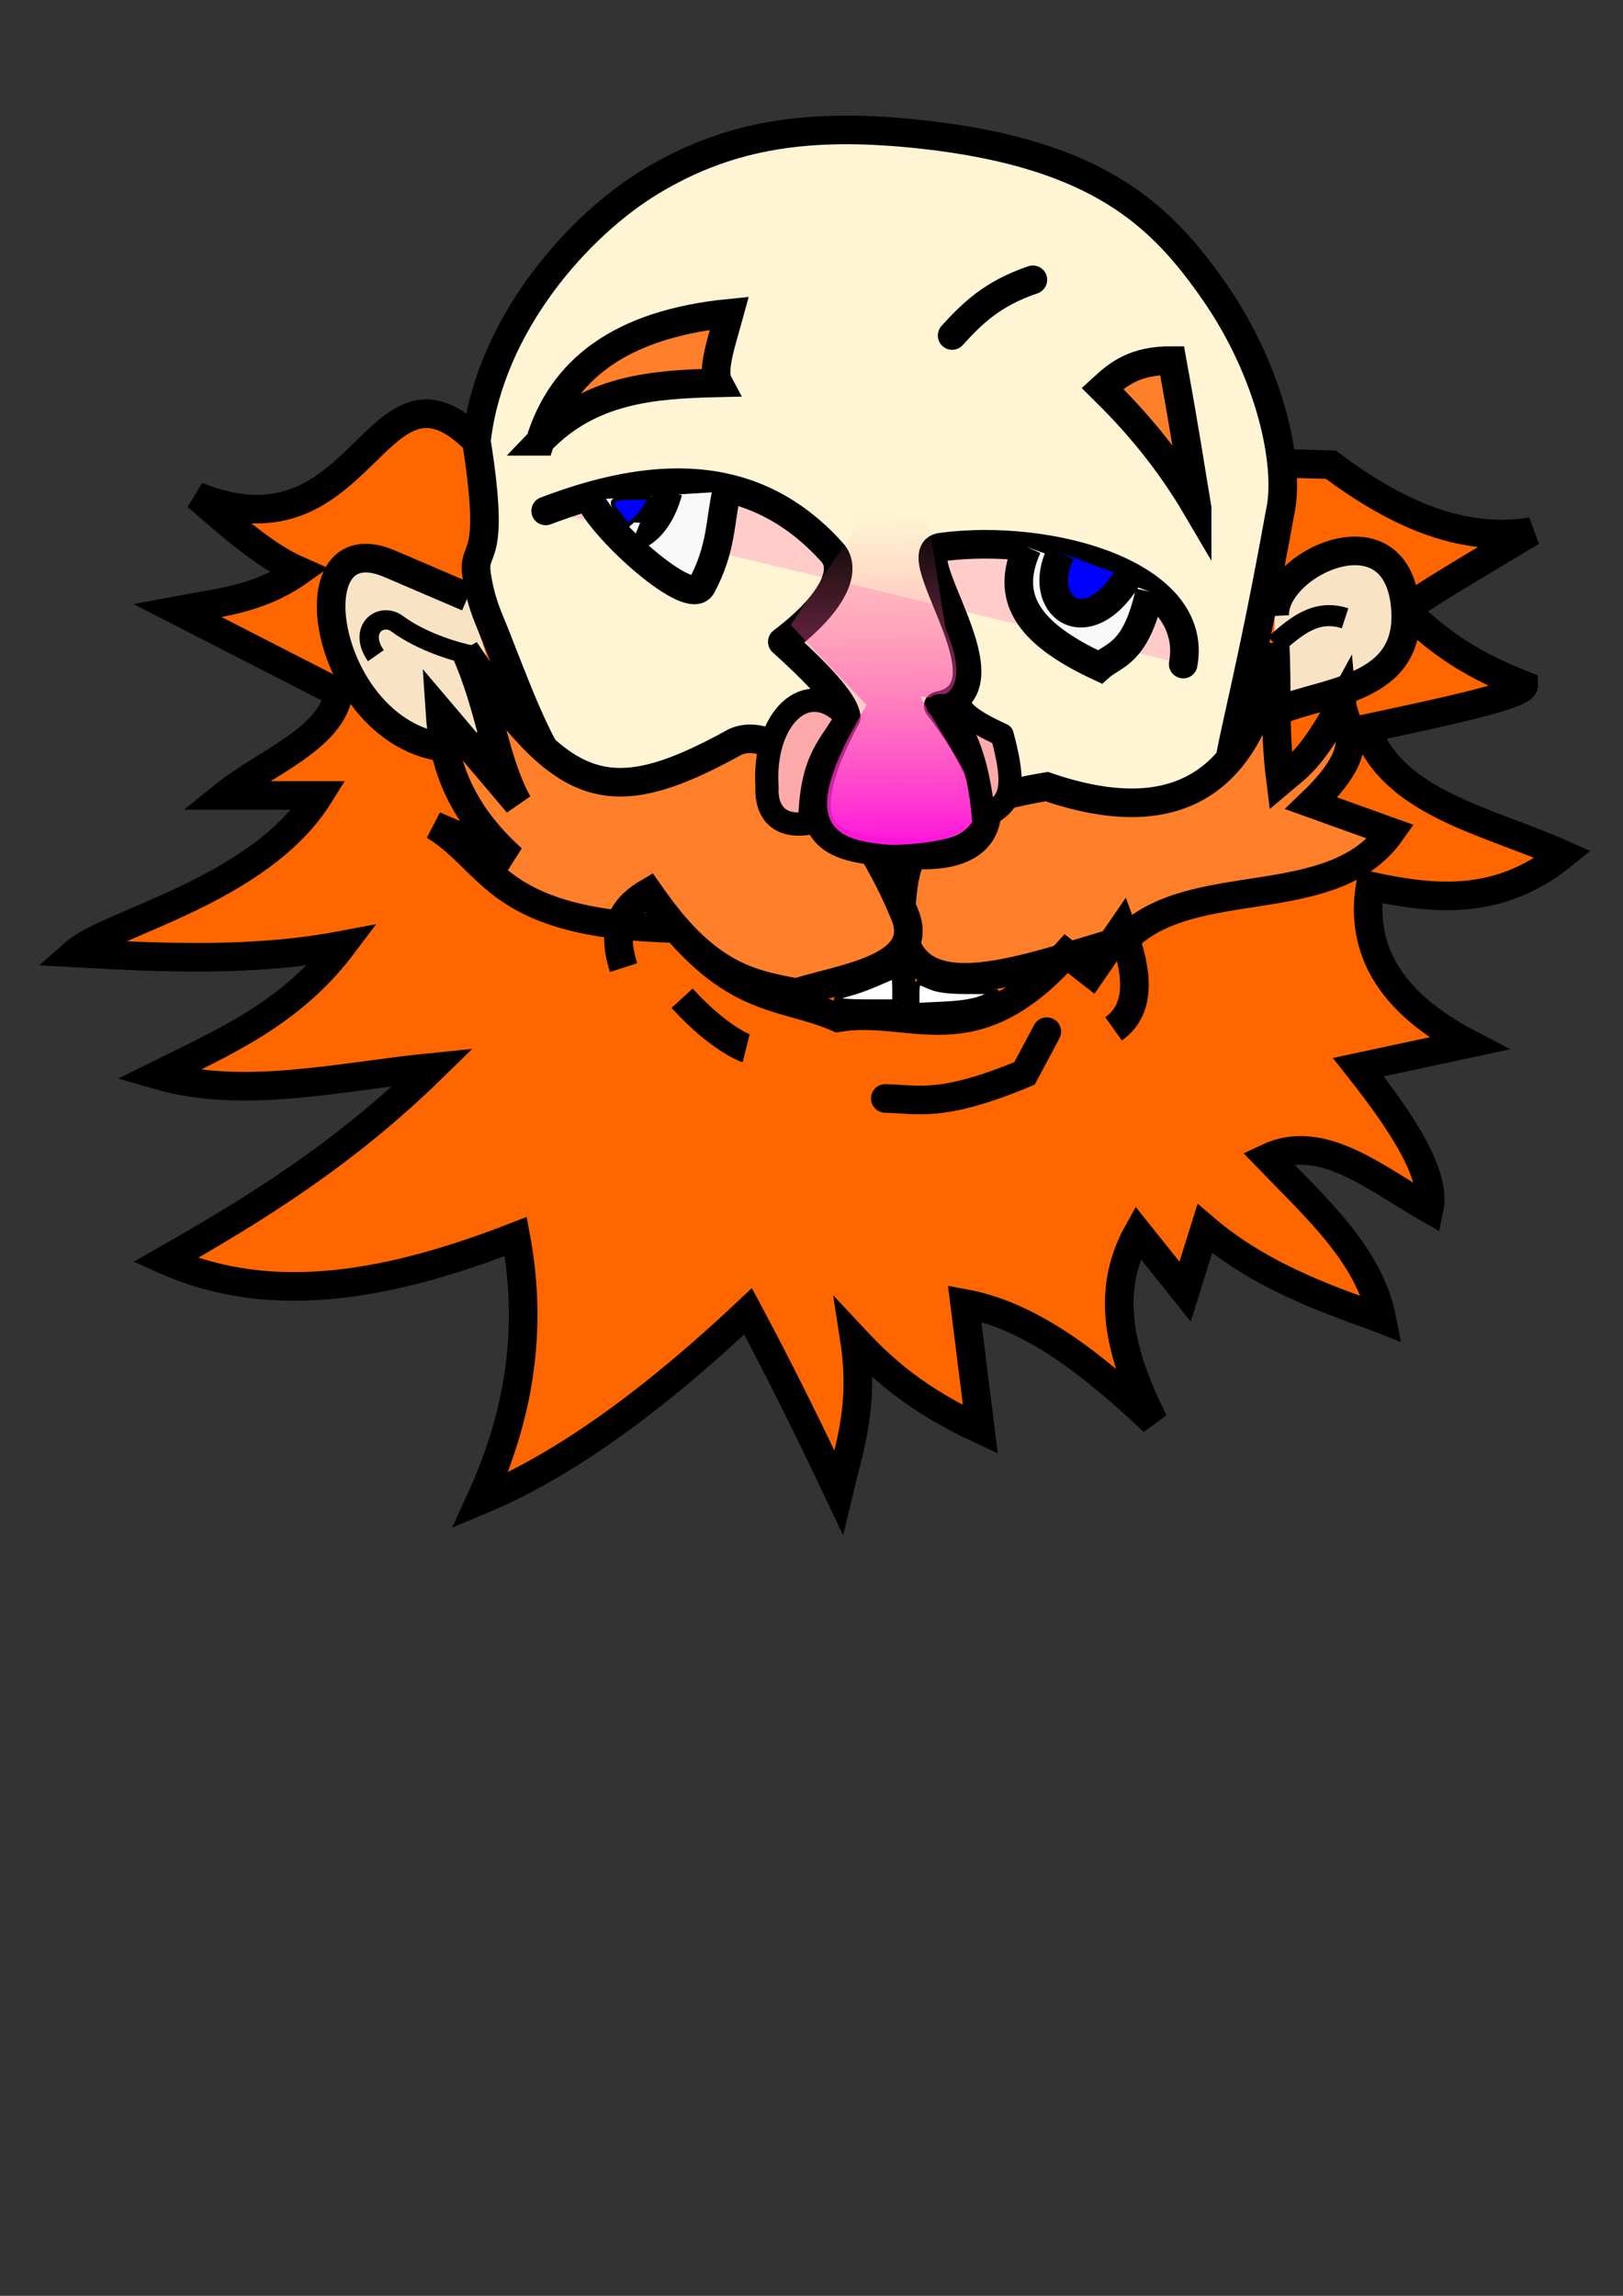 <?xml version="1.0" encoding="UTF-8" standalone="no"?>
<!-- Created with Inkscape (http://www.inkscape.org/) -->

<svg
   xmlns:dc="http://purl.org/dc/elements/1.1/"
   xmlns:cc="http://creativecommons.org/ns#"
   xmlns:rdf="http://www.w3.org/1999/02/22-rdf-syntax-ns#"
   xmlns:svg="http://www.w3.org/2000/svg"
   xmlns="http://www.w3.org/2000/svg"
   xmlns:xlink="http://www.w3.org/1999/xlink"
   xmlns:sodipodi="http://sodipodi.sourceforge.net/DTD/sodipodi-0.dtd"
   xmlns:inkscape="http://www.inkscape.org/namespaces/inkscape"
   width="744.094"
   height="1052.362"
   id="svg4617"
   version="1.1"
   inkscape:version="0.48.4 r9939"
   sodipodi:docname="mitige-2.svg">
  <rect width="100%" height="100%" fill="#333333" stroke="none"/>
  <defs
     id="defs4619">
    <linearGradient
       id="linearGradient3957">
      <stop
         style="stop-color:#ff14de;stop-opacity:1;"
         offset="0"
         id="stop3959" />
      <stop
         style="stop-color:#ff8080;stop-opacity:0;"
         offset="1"
         id="stop3961" />
    </linearGradient>
    <linearGradient
       id="linearGradient3853">
      <stop
         style="stop-color:#de8787;stop-opacity:1;"
         offset="0"
         id="stop3855" />
      <stop
         id="stop3863"
         offset="0.25"
         style="stop-color:#de8787;stop-opacity:0.749;" />
      <stop
         id="stop3861"
         offset="0.5"
         style="stop-color:#de8787;stop-opacity:0.498;" />
      <stop
         style="stop-color:#de8787;stop-opacity:0;"
         offset="1"
         id="stop3857" />
    </linearGradient>
    <linearGradient
       inkscape:collect="always"
       xlink:href="#linearGradient3957"
       id="linearGradient3028"
       gradientUnits="userSpaceOnUse"
       x1="408.443"
       y1="387.366"
       x2="406.661"
       y2="238.592"
       gradientTransform="matrix(1.011,0,0,1.026,-3.894,-10.103)" />
  </defs>
  <sodipodi:namedview
     id="base"
     pagecolor="#ffffff"
     bordercolor="#666666"
     borderopacity="1.0"
     inkscape:pageopacity="0.0"
     inkscape:pageshadow="2"
     inkscape:zoom="0.8161995"
     inkscape:cx="304.63243"
     inkscape:cy="678.18748"
     inkscape:document-units="px"
     inkscape:current-layer="layer1"
     showgrid="false"
     showguides="false"
     inkscape:window-width="1366"
     inkscape:window-height="716"
     inkscape:window-x="0"
     inkscape:window-y="0"
     inkscape:window-maximized="1"
     inkscape:object-nodes="true" />
  <g
     inkscape:label="Layer 1"
     inkscape:groupmode="layer"
     id="layer1"
     style="display:inline">
    <path
       style="fill:#ff6600;fill-opacity:1;stroke:#000000;stroke-width:13.11;stroke-linecap:butt;stroke-linejoin:miter;stroke-miterlimit:4;stroke-opacity:1;stroke-dasharray:none"
       d="m 218.415,202.169 c -46.664,-47.237 -50.977,56.416 -128.161,25.271 15.644,13.409 31.288,27.463 46.932,34.297 -18.652,13.211 -37.305,14.552 -55.958,18.051 l 74.008,37.907 c -3.625,21.174 -33.602,31.807 -52.347,46.932 l 43.322,0 c -27.406,43.865 -96.284,58.396 -111.915,72.203 40.915,2.245 81.83,4.144 122.746,-3.61 -23.662,31.399 -54.61,44.585 -84.839,59.568 39.58,11.49 83.627,0.642 126.356,-3.61 -40.915,40.048 -81.83,65.171 -122.746,88.449 49.597,22.087 104.289,11.062 160.652,-10.83 6.954,37.221 3.984,76.923 -16.246,120.94 39.108,-16.228 80.237,-46.61 122.746,-86.644 15.849,29.688 29.045,56.723 41.517,83.034 4.993,-20.879 11.964,-39.782 7.22,-70.398 12.927,13.839 28.039,27.678 57.763,41.517 l -7.22,-57.763 c 30.933,5.739 59.079,28.2 86.644,54.152 -14.265,-28.881 -23.277,-57.763 -7.22,-86.644 l 21.661,27.076 9.025,-28.881 c 28.166,24.068 62.986,34.444 81.229,41.517 -5.709,-29.365 -30.317,-51.171 -52.347,-74.008 24.669,-11.633 49.339,9.357 74.008,23.466 3.28,-15.614 -12.137,-39.24 -32.491,-64.983 l 50.542,-10.83 c -36.11,-18.801 -49.852,-43.194 -45.127,-72.203 29.483,6.352 58.966,9.394 88.449,-14.441 -34.527,-15.446 -77.837,-23.365 -90.254,-57.763 36.443,-7.744 72.355,-15.439 72.203,-19.856 -29.154,-11.432 -41.599,-22.864 -54.152,-34.297 4.421,-4.617 34.186,-21.906 57.763,-36.102 -32.626,5.289 -62.822,-8.867 -92.059,-30.686 z"
       id="path2985"
       inkscape:connector-curvature="0"
       sodipodi:nodetypes="cccccccccccccccccccccccccccccccccccc" />
    <path
       style="fill:#f8e4c5;fill-opacity:1;stroke:#000000;stroke-width:13.11;stroke-linecap:butt;stroke-linejoin:miter;stroke-miterlimit:4;stroke-opacity:1;stroke-dasharray:none"
       d="m 584.424,282.34 c -1.224,-23.871 57.077,-51.817 59.99,-2.553 2.237,38.433 -41.043,36.896 -60.703,47.175"
       id="path3778"
       inkscape:connector-curvature="0"
       sodipodi:nodetypes="ccc" />
    <path
       style="fill:#f8e4c5;stroke:#000000;stroke-width:13.11;stroke-linecap:butt;stroke-linejoin:miter;stroke-miterlimit:4;stroke-opacity:1;stroke-dasharray:none;fill-opacity:1"
       d="M 214.433,273.767 178.694,258.451 c -53.308,-22.846 -23.589,112.847 56.161,79.136"
       id="path3774"
       inkscape:connector-curvature="0"
       sodipodi:nodetypes="csc" />
    <path
       style="fill:#fff5d5;fill-opacity:1;stroke:#000000;stroke-width:13.11;stroke-linecap:butt;stroke-linejoin:miter;stroke-miterlimit:4;stroke-opacity:1;stroke-dasharray:none"
       d="m 228.478,294.688 c -3.384,-9.378 -7.675,-16.284 -9.932,-30.954 -2.257,-14.67 9.156,-3.262 -0.132,-61.565 6.144,-53.862 47.251,-99.314 80.374,-119.196 35.814,-21.497 72.702,-27.085 124.772,-21.253 80.613,9.029 109.155,37.62 132.799,71.426 26.342,37.664 35.346,80.459 30.48,101.906 -27.092,150.2 -35.595,120.545 0.298,122.956 L 417.383,417.221 275.704,372.548 C 253.12,361.557 240.924,325.957 228.478,294.688 z"
       id="path3953"
       inkscape:connector-curvature="0"
       sodipodi:nodetypes="cscsssccccc" />
    <path
       style="fill:#ff7f2a;fill-opacity:1;stroke:#000000;stroke-width:13.11;stroke-linecap:butt;stroke-linejoin:miter;stroke-miterlimit:4;stroke-opacity:1;stroke-dasharray:none"
       d="m 247.619,202.29 c 22.908,-24.058 52.099,-26.129 81.689,-26.804 -3.113,-5.822 1.754,-19.623 5.106,-31.91 -50.722,5.044 -76.877,26.466 -86.794,58.714 z"
       id="path3763"
       inkscape:connector-curvature="0"
       sodipodi:nodetypes="cccc" />
    <path
       style="fill:#ff7f2a;stroke:#000000;stroke-width:13.11;stroke-linecap:butt;stroke-linejoin:miter;stroke-miterlimit:4;stroke-opacity:1;stroke-dasharray:none"
       d="m 548.846,232.923 c -14.04,-23.91 -29.357,-41.074 -43.397,-54.885 7.166,-6.569 14.739,-12.865 31.91,-12.764 6.611,36.458 7.897,46.292 11.487,67.648 z"
       id="path3765"
       inkscape:connector-curvature="0"
       sodipodi:nodetypes="cccc" />
    <path
       style="fill:none;stroke:#000000;stroke-width:13.11;stroke-linecap:round;stroke-linejoin:miter;stroke-miterlimit:4;stroke-opacity:1;stroke-dasharray:none"
       d="m 436.524,153.787 c 8.807,-9.686 18.189,-19.181 37.015,-25.528"
       id="path3767"
       inkscape:connector-curvature="0"
       sodipodi:nodetypes="cc" />
    <path
       style="fill:#ff7f2a;stroke:#000000;stroke-width:13.11;stroke-linecap:butt;stroke-linejoin:miter;stroke-miterlimit:4;stroke-opacity:1;stroke-dasharray:none"
       d="m 413.549,411.617 c 2.064,-21.9 7.694,-41.348 66.372,-51.055 58.261,20.039 94.051,-0.048 104.664,-65.096 1.164,20.617 -0.565,37.878 2.553,62.543 7.516,-6.382 14.032,-9.76 28.08,-35.739 1.002,11.358 13.757,19.33 -14.04,45.95 l 36.503,13.119 c -26.996,38.269 -91.387,18.131 -122.021,49.424 -45.32,12.712 -107.629,39.412 -102.111,-19.146 z"
       id="path4540"
       inkscape:connector-curvature="0"
       sodipodi:nodetypes="scccccccs" />
    <path
       style="fill:#ff7f2a;stroke:#000000;stroke-width:13.11;stroke-linecap:butt;stroke-linejoin:miter;stroke-miterlimit:4;stroke-opacity:1;stroke-dasharray:none"
       d="m 414.825,419.275 c -18.943,-46.299 -56.192,-89.157 -77.859,-79.136 -59.347,32.818 -79.208,23.559 -123.809,-42.121 11.862,26.383 13.362,50.604 24.251,70.201 l -35.739,-42.121 c 1.476,22.549 8.066,45.099 33.186,67.648 l -35.739,-15.317 c 27.891,17.108 27.258,45.211 111.045,47.226 20.526,23.175 37.674,26.078 54.885,29.357 21.017,-6.604 59.834,-11.163 49.779,-35.739 z"
       id="path4553"
       inkscape:connector-curvature="0"
       sodipodi:nodetypes="sccccccccs" />
    <path
       style="fill:none;stroke:#000000;stroke-width:13.11;stroke-linecap:butt;stroke-linejoin:miter;stroke-miterlimit:4;stroke-opacity:1;stroke-dasharray:none"
       d="m 312.714,457.567 c 16.997,18.609 29.194,22.934 29.357,22.975"
       id="path4557"
       inkscape:connector-curvature="0"
       sodipodi:nodetypes="cc" />
    <path
       style="fill:none;stroke:#000000;stroke-width:13.11;stroke-linecap:butt;stroke-linejoin:miter;stroke-miterlimit:4;stroke-opacity:1;stroke-dasharray:none"
       d="m 285.91,443.527 c -6.355,-19.635 0.982,-28.316 11.487,-34.462 36.629,52.5 59.556,45.628 86.794,57.437 34.005,-5.664 61.563,18.756 104.664,-29.357 l 11.487,8.935 14.04,-20.422 c 7.161,19.535 9.308,36.564 -3.829,45.95"
       id="path2996"
       inkscape:connector-curvature="0"
       sodipodi:nodetypes="ccccccc" />
    <path
       style="fill:#f9f9f9;stroke:#000000;stroke-width:8.858;stroke-linecap:butt;stroke-linejoin:miter;stroke-miterlimit:4;stroke-opacity:1;stroke-dasharray:none"
       d="m 413.549,437.145 c 0.656,9.555 3.64,16.782 1.276,29.357 l 0,0"
       id="path3766"
       inkscape:connector-curvature="0"
       sodipodi:nodetypes="ccc" />
    <path
       style="fill:none;stroke:#000000;stroke-width:13.11;stroke-linecap:round;stroke-linejoin:miter;stroke-miterlimit:4;stroke-opacity:1;stroke-dasharray:none"
       d="m 405.89,503.517 c 15.416,0.355 25.748,4.34 63.819,-11.487 l 10.211,-19.146"
       id="path3768"
       inkscape:connector-curvature="0"
       sodipodi:nodetypes="ccc" />
    <path
       style="fill:none;stroke:#000000;stroke-width:8.858;stroke-linecap:butt;stroke-linejoin:miter;stroke-miterlimit:4;stroke-opacity:1;stroke-dasharray:none"
       d="m 172.312,300.571 c -8.373,-12.048 2.241,-20.286 9.905,-14.576 10.95,8.158 28.087,13.519 36.045,14.576"
       id="path3776"
       inkscape:connector-curvature="0"
       sodipodi:nodetypes="csc" />
    <path
       style="fill:none;stroke:#000000;stroke-width:9.648;stroke-linecap:butt;stroke-linejoin:miter;stroke-miterlimit:4;stroke-opacity:1;stroke-dasharray:none"
       d="m 584.584,295.466 c 9.336,-8.1 18.585,-16.462 32.089,-12.046"
       id="path3780"
       inkscape:connector-curvature="0"
       sodipodi:nodetypes="cc" />
    <path
       style="fill:#ffccca;fill-opacity:1;stroke:#000000;stroke-width:13.11;stroke-linecap:round;stroke-linejoin:round;stroke-miterlimit:4;stroke-opacity:1;stroke-dasharray:none"
       d="m 250.171,234.199 c 46.646,-17.753 94.498,-22.214 131.468,19.146 6.331,7.082 2.283,21.693 -22.975,40.844 21.278,19.149 28.428,28.88 29.357,34.462 -33.302,62.233 1.747,59.806 24.251,62.543 45.293,5.508 53.921,-20.594 17.869,-67.648 36.67,-7.229 -16.429,-70.384 1.276,-72.754 49.83,-6.671 118.561,12.406 111.045,53.608"
       id="path3769"
       inkscape:connector-curvature="0"
       sodipodi:nodetypes="csccscsc" />
    <path
       style="fill:#ffffff;fill-opacity:1;stroke:#000000;stroke-width:16.734;stroke-linecap:butt;stroke-linejoin:round;stroke-miterlimit:4;stroke-opacity:1;stroke-dasharray:none"
       d=""
       id="path3903"
       inkscape:connector-curvature="0" />
    <path
       style="opacity:0;fill:#f9f9f9;fill-opacity:1;stroke:#000000;stroke-width:16.734;stroke-linecap:butt;stroke-linejoin:round;stroke-miterlimit:4;stroke-opacity:1;stroke-dasharray:none"
       d="m 283.797,235.606 c -5.006,-6.229 -3.969,-7.358 6.783,-7.386 l 7.372,-0.019 -1.826,3.51 c -1.004,1.931 -3.262,4.751 -5.017,6.268 l -3.191,2.758 -4.122,-5.129 z"
       id="path3913"
       inkscape:connector-curvature="0" />
    <path
       style="opacity:0;fill:#800080;fill-opacity:1;stroke:#000000;stroke-width:16.734;stroke-linecap:butt;stroke-linejoin:round;stroke-miterlimit:4;stroke-opacity:1;stroke-dasharray:none"
       d="m 283.797,235.606 c -5.006,-6.229 -3.969,-7.358 6.783,-7.386 l 7.372,-0.019 -1.826,3.51 c -1.004,1.931 -3.262,4.751 -5.017,6.268 l -3.191,2.758 -4.122,-5.129 z"
       id="path3915"
       inkscape:connector-curvature="0" />
    <path
       style="opacity:0;fill:#0000ff;fill-opacity:1;stroke:#000000;stroke-width:16.734;stroke-linecap:butt;stroke-linejoin:round;stroke-miterlimit:4;stroke-opacity:1;stroke-dasharray:none"
       d="m 283.797,235.606 c -5.006,-6.229 -3.969,-7.358 6.783,-7.386 l 7.372,-0.019 -1.826,3.51 c -1.004,1.931 -3.262,4.751 -5.017,6.268 l -3.191,2.758 -4.122,-5.129 z"
       id="path3917"
       inkscape:connector-curvature="0" />
    <path
       style="fill:#ffffff;fill-opacity:1;fill-rule:nonzero;stroke:#000000;stroke-width:2.261;stroke-linecap:butt;stroke-linejoin:round;stroke-miterlimit:4;stroke-opacity:1;stroke-dasharray:none"
       d="m 383.404,458.101 c 0,-0.619 2.59,-1.777 5.756,-2.574 3.166,-0.797 8.981,-2.876 12.923,-4.619 3.942,-1.743 7.383,-3.17 7.646,-3.17 0.264,0 0.479,2.585 0.479,5.744 l 0,5.744 -13.402,0 c -7.371,0 -13.402,-0.506 -13.402,-1.125 z"
       id="path3925"
       inkscape:connector-curvature="0" />
    <path
       style="fill:#ffffff;fill-opacity:1;fill-rule:nonzero;stroke:#000000;stroke-width:2.261;stroke-linecap:butt;stroke-linejoin:round;stroke-miterlimit:4;stroke-opacity:1;stroke-dasharray:none"
       d="m 420.419,455.567 c 0,-2.902 0.306,-5.276 0.679,-5.276 0.374,0 2.815,0.951 5.425,2.114 3.387,1.509 8.399,2.116 17.509,2.12 l 12.764,0.006 -5.744,2.547 c -3.958,1.755 -9.612,2.736 -18.188,3.156 l -12.445,0.609 0,-5.276 z"
       id="path3927"
       inkscape:connector-curvature="0" />
    <path
       style="fill:#f9f9f9;stroke:#000000;stroke-width:13.11;stroke-linecap:butt;stroke-linejoin:miter;stroke-miterlimit:4;stroke-opacity:1;stroke-dasharray:none"
       d="m 270.594,229.094 c 6.588,14.239 45.651,49.586 51.055,39.568 9.273,-17.188 8.29,-29.247 11.487,-43.397"
       id="path3771"
       inkscape:connector-curvature="0"
       sodipodi:nodetypes="csc" />
    <path
       style="fill:#f9f9f9;stroke:#000000;stroke-width:13.11;stroke-linecap:butt;stroke-linejoin:miter;stroke-miterlimit:4;stroke-opacity:1;stroke-dasharray:none"
       d="m 470.986,250.792 c -10.212,22.615 -0.847,39.076 33.186,54.885 6.382,-5.732 16.593,-5.5 22.975,-34.462"
       id="path4538"
       inkscape:connector-curvature="0"
       sodipodi:nodetypes="ccc" />
    <path
       style="fill:#0000ff;stroke:#000000;stroke-width:13.11;stroke-linecap:butt;stroke-linejoin:miter;stroke-miterlimit:4;stroke-opacity:1;stroke-dasharray:none"
       d="m 486.303,253.345 c -11.848,24.152 11.476,42.224 30.633,11.487"
       id="path3772"
       inkscape:connector-curvature="0"
       sodipodi:nodetypes="cc" />
    <path
       style="fill:#0000ff;fill-opacity:1;stroke:#000000;stroke-width:1.772;stroke-linecap:butt;stroke-linejoin:round;stroke-miterlimit:4;stroke-opacity:1;stroke-dasharray:none"
       d="m 283.797,235.606 c -5.006,-6.229 -3.969,-7.358 6.783,-7.386 l 7.372,-0.019 -1.826,3.51 c -1.004,1.931 -3.262,4.751 -5.017,6.268 l -3.191,2.758 -4.122,-5.129 z"
       id="path3923"
       inkscape:connector-curvature="0" />
    <path
       style="fill:#0000ff;stroke:#000000;stroke-width:13.11;stroke-linecap:butt;stroke-linejoin:miter;stroke-miterlimit:4;stroke-opacity:1;stroke-dasharray:none"
       d="m 306.332,225.265 c -5.12,18.262 -15.071,20.521 -15.317,20.422"
       id="path3770"
       inkscape:connector-curvature="0"
       sodipodi:nodetypes="cc" />
    <path
       style="fill:url(#linearGradient3028);fill-opacity:1;stroke:none"
       d="m 362.493,286.476 34.833,36.665 c -33.684,56.193 -14.878,62.262 11.611,64.164 61.977,-1.477 35.823,-27.512 12.901,-68.093 21.341,4.027 18.361,-16.225 11.616,-31.25 L 419.704,201.134 z"
       id="path3955"
       inkscape:connector-curvature="0"
       sodipodi:nodetypes="ccccccc" />
    <path
       style="fill:#ffaaaa;stroke:#000000;stroke-width:10.63;stroke-linecap:butt;stroke-linejoin:miter;stroke-opacity:1;stroke-miterlimit:4;stroke-dasharray:none"
       d="m 388.021,328.652 c -6.568,13.295 -16.184,17.443 -16.788,48.63 -21.68,3.738 -19.565,-16.315 -19.565,-16.315 -2.248,-31.468 18.446,-51.847 36.353,-32.316 z"
       id="path5189"
       inkscape:connector-curvature="0"
       sodipodi:nodetypes="cccc" />
    <path
       style="fill:#ffaaaa;stroke:#000000;stroke-width:10.63;stroke-linecap:round;stroke-linejoin:round;stroke-miterlimit:4;stroke-opacity:1;stroke-dasharray:none"
       d="m 430.142,323.546 c 18.992,-1.031 0,0 29.305,13.304 7.609,28.276 2.503,31.508 -8.576,37.981 0,0 -2.367,-41.474 -20.728,-51.285 z"
       id="path5191"
       inkscape:connector-curvature="0"
       sodipodi:nodetypes="cccc" />
  </g>
</svg>
